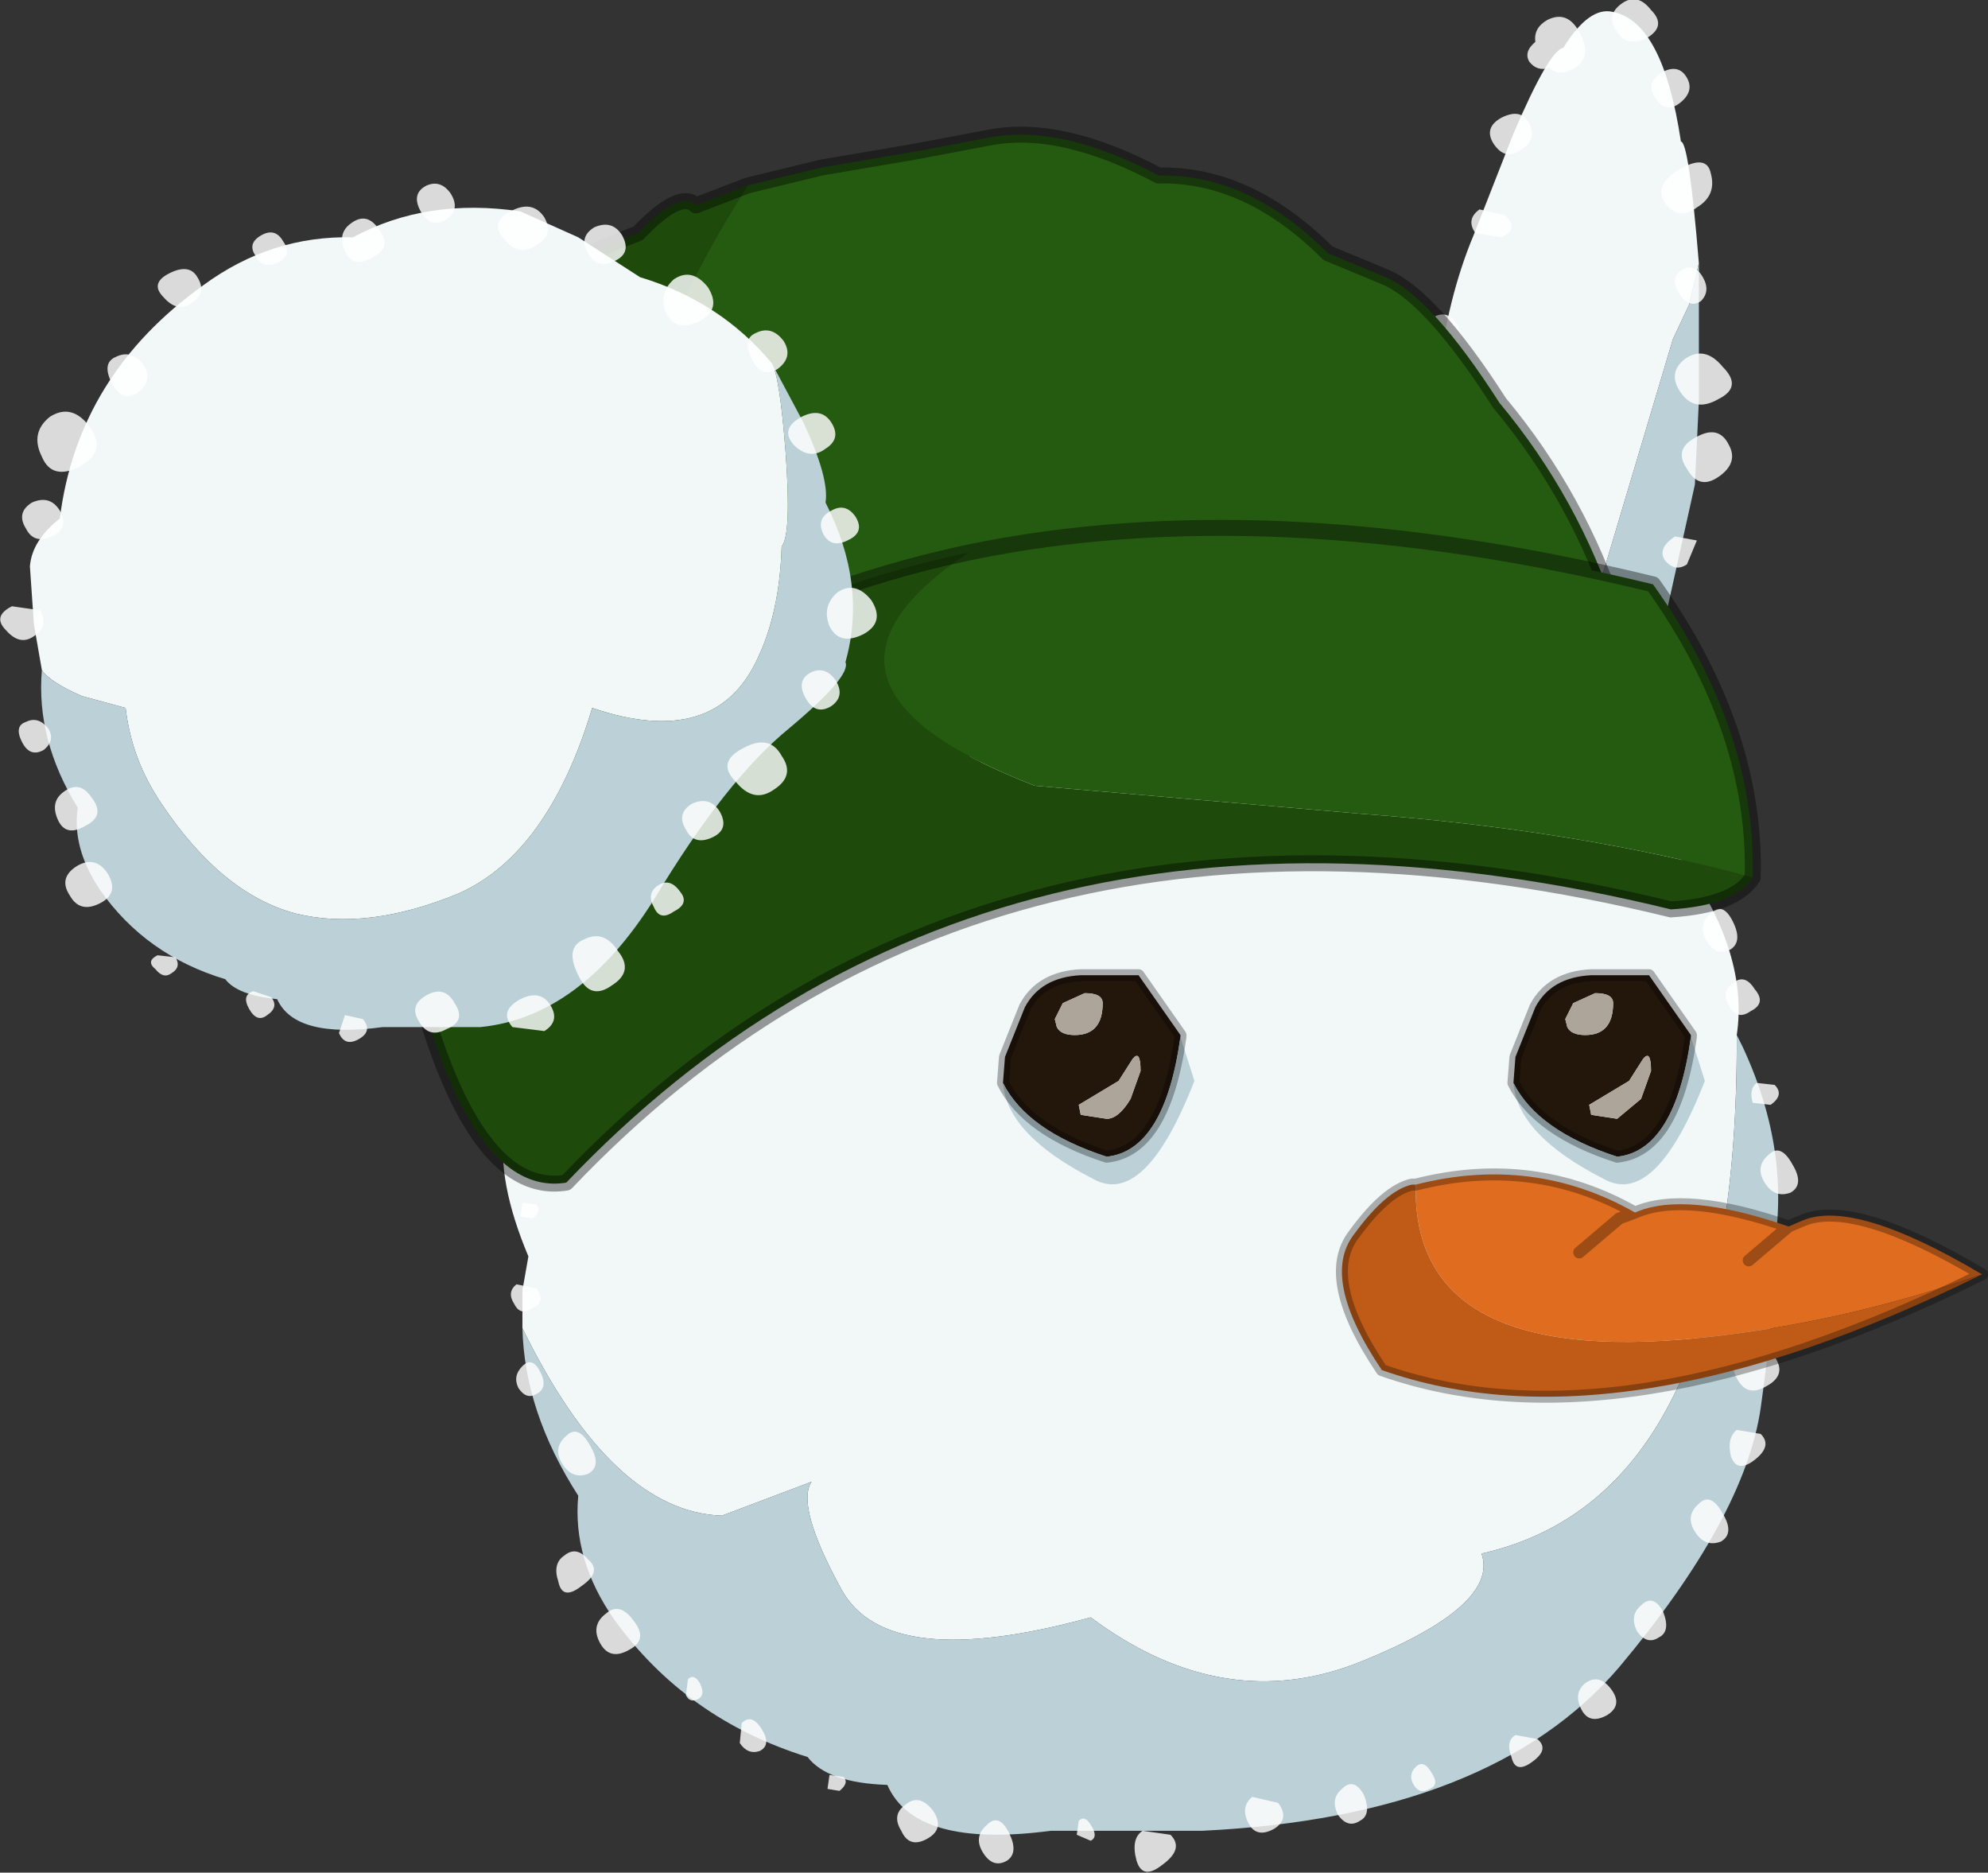 <?xml version="1.0" encoding="UTF-8" standalone="no"?>
<svg xmlns:xlink="http://www.w3.org/1999/xlink" height="46.95px" width="49.85px" xmlns="http://www.w3.org/2000/svg">
  <rect width="100%" height="100%" fill="#333333" stroke="none"/>
  <g transform="matrix(1.0, 0.0, 0.0, 1.0, 27.55, 45.1)">
    <use height="46.95" transform="matrix(1.0, 0.0, 0.0, 1.0, -27.55, -45.1)" width="49.85" xlink:href="#decoration205-shape0"/>
  </g>
  <defs>
    <g id="decoration205-shape0" transform="matrix(1.0, 0.0, 0.0, 1.0, 27.55, 45.1)">
      <path d="M15.05 -38.5 L14.8 -37.45 14.4 -36.6 12.1 -28.9 Q11.15 -27.3 10.8 -28.7 10.55 -29.3 10.55 -30.35 9.7 -27.75 9.15 -29.2 8.85 -29.95 8.75 -31.35 L8.45 -33.4 Q8.4 -35.2 8.5 -35.6 8.75 -37.65 9.4 -39.2 L10.4 -41.75 Q11.3 -43.85 11.65 -43.9 12.3 -44.95 12.9 -44.8 14.15 -44.55 14.6 -41.55 14.8 -41.55 15.05 -38.5" fill="#f2f7f8" fill-rule="evenodd" stroke="none"/>
      <path d="M8.5 -35.6 Q8.4 -35.2 8.45 -33.4 L8.75 -31.35 Q8.85 -29.95 9.15 -29.2 9.7 -27.75 10.55 -30.35 10.55 -29.3 10.8 -28.7 11.15 -27.3 12.1 -28.9 L14.4 -36.6 14.8 -37.45 15.05 -38.5 15.05 -35.05 14.95 -32.95 14.15 -29.35 13.7 -27.8 12.95 -26.1 12.1 -24.8 Q11.75 -24.3 10.05 -25.95 8.35 -27.6 8.4 -27.95 8.15 -29.45 8.25 -31.7 L8.35 -33.8 Q8.35 -35.1 8.5 -35.6" fill="#bbd1d7" fill-rule="evenodd" stroke="none"/>
      <path d="M10.8 -43.55 Q10.65 -43.8 10.95 -44.05 10.9 -44.4 11.25 -44.6 11.75 -44.85 12.05 -44.3 12.4 -43.7 11.95 -43.4 11.55 -43.15 11.3 -43.4 11.0 -43.3 10.8 -43.55 M13.0 -44.3 Q12.7 -44.7 13.1 -45.0 13.5 -45.3 13.85 -44.85 14.25 -44.45 13.75 -44.15 13.25 -43.9 13.0 -44.3 M14.55 -42.5 Q14.2 -42.25 13.95 -42.65 13.7 -43.05 14.15 -43.3 14.55 -43.5 14.75 -43.15 14.95 -42.8 14.55 -42.5 M10.6 -41.35 Q10.2 -41.05 9.9 -41.5 9.65 -41.9 10.1 -42.15 10.6 -42.4 10.8 -42.0 11.0 -41.6 10.6 -41.35 M14.2 -40.0 Q13.9 -40.45 14.55 -40.85 15.25 -41.25 15.35 -40.75 15.5 -40.2 15.0 -39.9 14.55 -39.55 14.2 -40.0 M14.65 -38.35 Q14.95 -38.5 15.15 -38.15 15.35 -37.8 15.1 -37.55 14.8 -37.35 14.55 -37.75 14.3 -38.15 14.65 -38.35 M9.45 -39.25 Q9.2 -39.6 9.55 -39.85 L10.2 -39.7 Q10.55 -39.35 10.1 -39.15 L9.45 -39.25 M8.3 -36.55 Q8.05 -37.0 8.4 -37.15 8.75 -37.35 9.0 -36.95 9.2 -36.6 8.9 -36.35 8.55 -36.1 8.3 -36.55 M8.35 -34.2 Q8.05 -34.05 7.9 -34.3 7.7 -34.55 8.1 -34.8 8.5 -35.05 8.55 -34.7 L8.35 -34.2 M8.5 -31.8 Q8.15 -31.55 7.9 -31.95 7.65 -32.35 8.1 -32.6 8.5 -32.8 8.7 -32.45 8.9 -32.1 8.5 -31.8 M8.2 -29.8 Q7.95 -30.15 8.25 -30.35 L8.9 -30.25 Q9.2 -29.95 8.8 -29.7 L8.2 -29.8 M8.75 -27.45 Q8.6 -27.7 8.8 -27.8 L9.1 -27.7 9.05 -27.35 Q8.9 -27.25 8.75 -27.45 M10.1 -25.7 Q10.6 -26.05 10.7 -25.6 10.8 -25.2 10.4 -24.95 10.05 -24.75 9.8 -25.05 9.55 -25.4 10.1 -25.7 M15.55 -35.1 Q14.95 -34.75 14.6 -35.25 14.25 -35.75 14.7 -36.1 15.2 -36.45 15.65 -35.9 16.15 -35.4 15.55 -35.1 M15.55 -33.15 Q15.05 -32.8 14.75 -33.35 14.4 -33.85 15.0 -34.15 15.55 -34.45 15.8 -33.95 16.05 -33.5 15.55 -33.15 M15.0 -31.55 L14.75 -30.95 Q14.45 -30.75 14.2 -31.05 14.0 -31.35 14.45 -31.65 L15.0 -31.55 M14.1 -28.55 Q13.75 -28.3 13.5 -28.75 13.25 -29.2 13.6 -29.35 13.95 -29.55 14.2 -29.15 14.4 -28.8 14.1 -28.55 M12.65 -25.05 Q12.95 -24.5 12.4 -24.15 11.85 -23.75 11.5 -24.35 11.15 -24.9 11.75 -25.25 12.4 -25.6 12.65 -25.05 M13.45 -26.45 Q13.05 -26.2 12.8 -26.55 12.55 -26.9 12.9 -27.15 L13.55 -27.0 Q13.9 -26.65 13.45 -26.45" fill="#ffffff" fill-opacity="0.82" fill-rule="evenodd" stroke="none"/>
      <path d="M-14.45 -11.8 L-14.45 -12.75 -14.3 -13.6 Q-15.1 -15.5 -14.9 -16.8 -14.85 -17.7 -13.7 -18.6 -13.05 -24.05 -8.2 -27.4 -5.55 -29.25 -2.4 -29.2 0.5 -30.8 4.1 -30.2 5.1 -30.0 5.75 -29.15 7.55 -29.0 8.8 -27.8 11.9 -26.85 13.9 -24.45 L14.7 -23.45 Q16.3 -21.15 16.0 -19.15 16.05 -7.6 9.6 -6.15 10.05 -4.85 6.6 -3.45 3.15 -2.05 -0.2 -4.55 -5.3 -3.15 -6.45 -5.25 -7.6 -7.35 -7.2 -7.95 L-9.45 -7.1 Q-12.2 -7.2 -14.45 -11.8" fill="#f2f7f8" fill-rule="evenodd" stroke="none"/>
      <path d="M-14.45 -11.8 Q-12.2 -7.2 -9.45 -7.1 L-7.2 -7.95 Q-7.6 -7.35 -6.45 -5.25 -5.3 -3.15 -0.2 -4.55 3.15 -2.05 6.6 -3.45 10.05 -4.85 9.6 -6.15 16.05 -7.6 16.0 -19.15 L16.15 -18.85 Q17.5 -15.95 16.8 -13.15 17.0 -12.6 16.6 -9.8 16.2 -7.05 13.05 -3.3 9.85 0.45 2.6 0.8 L-1.2 0.8 Q-4.6 1.25 -5.3 -0.35 -6.8 -0.4 -7.3 -1.05 -10.35 -2.0 -12.15 -4.5 -13.2 -6.0 -13.05 -7.6 -14.4 -9.7 -14.45 -11.8" fill="#bbd1d7" fill-rule="evenodd" stroke="none"/>
      <path d="M3.6 -29.9 Q3.45 -30.3 3.7 -30.45 L4.25 -30.35 Q4.55 -30.1 4.15 -29.8 3.7 -29.45 3.6 -29.9 M2.1 -30.2 Q1.65 -29.95 1.45 -30.4 1.2 -30.8 1.55 -31.05 1.9 -31.35 2.25 -30.9 2.55 -30.45 2.1 -30.2 M7.7 -28.05 Q7.5 -28.3 7.75 -28.5 8.0 -28.75 8.15 -28.35 8.35 -28.0 8.1 -27.9 7.85 -27.75 7.7 -28.05 M9.2 -28.35 Q9.45 -27.85 9.1 -27.6 8.75 -27.4 8.45 -27.85 8.2 -28.25 8.55 -28.6 8.9 -28.9 9.2 -28.35 M6.35 -28.45 Q6.05 -28.3 5.85 -28.6 5.6 -28.95 5.9 -29.2 6.15 -29.45 6.4 -29.05 6.65 -28.6 6.35 -28.45 M12.05 -25.4 Q11.9 -25.85 12.2 -26.05 L12.8 -25.95 Q13.15 -25.65 12.65 -25.3 12.15 -24.9 12.05 -25.4 M10.45 -26.6 Q10.2 -27.1 10.6 -27.4 11.05 -27.75 11.45 -27.2 11.85 -26.7 11.3 -26.4 10.75 -26.05 10.45 -26.6 M15.8 -19.9 Q15.6 -20.25 15.9 -20.45 16.2 -20.7 16.45 -20.3 16.75 -19.95 16.35 -19.75 16.0 -19.5 15.8 -19.9 M15.25 -21.5 Q15.0 -21.9 15.35 -22.2 15.65 -22.5 15.9 -22.0 16.15 -21.5 15.85 -21.3 15.5 -21.1 15.25 -21.5 M13.85 -23.95 Q13.5 -24.5 13.95 -24.9 14.4 -25.35 14.85 -24.6 15.25 -23.9 14.75 -23.65 14.2 -23.4 13.85 -23.95 M16.85 -17.4 L16.4 -17.45 Q16.3 -17.8 16.5 -17.95 L16.95 -17.9 Q17.2 -17.65 16.85 -17.4 M17.4 -15.9 Q17.7 -15.4 17.35 -15.2 16.95 -15.05 16.7 -15.45 16.45 -15.85 16.8 -16.15 17.1 -16.45 17.4 -15.9 M16.5 -13.4 Q16.25 -13.8 16.6 -14.1 16.9 -14.4 17.15 -13.9 17.4 -13.4 17.1 -13.2 16.75 -13.0 16.5 -13.4 M6.65 -0.1 Q6.85 0.4 6.55 0.55 6.25 0.75 6.0 0.4 5.8 0.0 6.1 -0.25 6.4 -0.55 6.65 -0.1 M7.9 -0.35 Q7.75 -0.6 7.95 -0.8 8.15 -1.0 8.35 -0.65 8.55 -0.35 8.3 -0.25 8.05 -0.1 7.9 -0.35 M16.0 -10.55 Q15.75 -11.05 16.15 -11.35 16.55 -11.65 16.9 -11.15 17.3 -10.65 16.75 -10.35 16.25 -10.05 16.0 -10.55 M15.6 -6.45 Q15.2 -6.3 14.95 -6.7 14.7 -7.1 15.05 -7.4 15.35 -7.7 15.65 -7.15 15.95 -6.65 15.6 -6.45 M15.85 -8.6 Q15.75 -9.05 16.0 -9.25 L16.6 -9.15 Q16.9 -8.85 16.45 -8.5 16.0 -8.15 15.85 -8.6 M14.05 -4.05 Q13.75 -3.85 13.5 -4.2 13.3 -4.6 13.6 -4.85 13.9 -5.15 14.15 -4.7 14.35 -4.2 14.05 -4.05 M10.35 -1.05 Q10.2 -1.45 10.45 -1.6 L11.0 -1.5 Q11.3 -1.25 10.9 -0.95 10.45 -0.6 10.35 -1.05 M12.2 -2.9 Q12.55 -3.15 12.85 -2.75 13.15 -2.35 12.75 -2.1 12.3 -1.85 12.1 -2.25 11.9 -2.65 12.2 -2.9 M0.95 1.55 Q0.8 1.0 1.1 0.8 L1.8 0.9 Q2.15 1.25 1.6 1.65 1.1 2.05 0.95 1.55 M3.75 0.6 Q3.55 0.2 3.85 -0.05 L4.5 0.1 Q4.8 0.5 4.4 0.75 3.95 1.0 3.75 0.6 M-11.15 -25.45 Q-10.9 -25.7 -10.65 -25.3 -10.4 -24.85 -10.7 -24.7 -11.0 -24.55 -11.2 -24.85 -11.45 -25.2 -11.15 -25.45 M-5.65 -28.75 Q-5.75 -29.1 -5.5 -29.3 L-5.0 -29.2 Q-4.75 -28.95 -5.15 -28.65 -5.5 -28.35 -5.65 -28.75 M-6.4 -28.2 Q-6.1 -27.8 -6.5 -27.55 -6.95 -27.3 -7.15 -27.7 -7.35 -28.1 -7.05 -28.35 -6.7 -28.6 -6.4 -28.2 M-8.4 -26.2 Q-8.75 -26.0 -9.0 -26.4 -9.25 -26.8 -8.9 -27.1 -8.6 -27.4 -8.35 -26.9 -8.1 -26.4 -8.4 -26.2 M-1.1 -29.65 Q-1.35 -30.05 -1.0 -30.35 -0.7 -30.65 -0.45 -30.15 -0.2 -29.65 -0.5 -29.45 -0.85 -29.25 -1.1 -29.65 M-2.65 -29.0 Q-2.9 -29.4 -2.55 -29.7 -2.25 -30.0 -1.95 -29.45 -1.65 -28.95 -2.0 -28.75 -2.4 -28.6 -2.65 -29.0 M-11.75 -22.95 Q-12.1 -22.65 -12.25 -23.05 -12.35 -23.4 -12.1 -23.6 L-11.6 -23.5 Q-11.35 -23.25 -11.75 -22.95 M-13.4 -19.1 Q-13.1 -18.4 -13.55 -18.15 -14.0 -17.9 -14.3 -18.45 -14.6 -18.95 -14.2 -19.35 -13.75 -19.75 -13.4 -19.1 M-13.35 -21.65 Q-12.9 -22.0 -12.5 -21.45 -12.05 -20.85 -12.65 -20.55 -13.2 -20.25 -13.5 -20.75 -13.8 -21.3 -13.35 -21.65 M-15.6 -17.9 Q-15.2 -18.25 -14.8 -17.65 -14.45 -17.0 -14.9 -16.75 -15.35 -16.55 -15.65 -17.05 -16.0 -17.55 -15.6 -17.9 M-14.6 -12.9 L-14.1 -12.8 Q-13.85 -12.45 -14.2 -12.3 -14.5 -12.1 -14.65 -12.4 -14.85 -12.7 -14.6 -12.9 M-14.2 -14.55 L-14.5 -14.6 -14.45 -14.95 -14.1 -14.9 Q-13.95 -14.75 -14.2 -14.55 M-14.55 -10.3 Q-14.7 -10.6 -14.45 -10.85 -14.2 -11.1 -14.0 -10.7 -13.8 -10.3 -14.1 -10.15 -14.35 -10.0 -14.55 -10.3 M-13.45 -8.4 Q-13.7 -8.8 -13.35 -9.1 -13.05 -9.4 -12.75 -8.85 -12.45 -8.35 -12.8 -8.15 -13.2 -8.0 -13.45 -8.4 M-10.3 -3.0 Q-10.15 -3.15 -10.0 -2.9 -9.85 -2.6 -10.05 -2.5 -10.25 -2.4 -10.35 -2.6 L-10.3 -3.0 M-11.75 -3.75 Q-12.25 -3.45 -12.5 -3.9 -12.75 -4.35 -12.35 -4.65 -12.0 -4.95 -11.65 -4.45 -11.3 -4.0 -11.75 -3.75 M-12.95 -5.35 Q-13.45 -4.95 -13.55 -5.45 -13.7 -5.9 -13.4 -6.1 -13.1 -6.35 -12.8 -6.0 -12.45 -5.7 -12.95 -5.35 M-9.0 -1.4 L-8.95 -1.9 Q-8.7 -2.15 -8.45 -1.75 -8.2 -1.35 -8.5 -1.2 -8.8 -1.1 -9.0 -1.4 M-6.8 -0.25 L-6.75 -0.6 -6.4 -0.55 Q-6.25 -0.4 -6.5 -0.2 L-6.8 -0.25 M-2.3 1.55 Q-2.65 1.75 -2.9 1.35 -3.15 0.95 -2.8 0.65 -2.5 0.35 -2.25 0.85 -2.0 1.35 -2.3 1.55 M-0.55 0.9 L-0.5 0.55 Q-0.35 0.4 -0.2 0.65 0.0 0.95 -0.2 1.05 L-0.55 0.9 M-4.95 0.8 Q-5.2 0.4 -4.85 0.15 -4.5 -0.15 -4.15 0.3 -3.85 0.75 -4.3 1.0 -4.75 1.25 -4.95 0.8" fill="#ffffff" fill-opacity="0.82" fill-rule="evenodd" stroke="none"/>
      <path d="M-8.8 -40.45 L-6.95 -40.9 -4.6 -41.3 -2.75 -41.65 Q-0.95 -42.0 1.5 -40.7 3.75 -40.75 5.75 -38.75 L7.2 -38.15 Q8.35 -37.65 10.05 -35.0 12.05 -32.6 13.0 -29.65 L10.15 -29.35 5.8 -28.65 1.9 -27.8 Q-17.7 -26.45 -8.8 -40.45" fill="#255b10" fill-rule="evenodd" stroke="none"/>
      <path d="M-8.8 -40.45 Q-17.7 -26.45 1.9 -27.8 L-7.95 -24.6 -16.3 -21.55 Q-17.65 -22.55 -17.55 -27.6 -17.45 -32.7 -16.9 -33.75 L-15.5 -36.55 Q-14.65 -38.1 -11.55 -39.25 -10.5 -40.35 -10.1 -39.95 L-8.8 -40.45" fill="#1e4b0c" fill-rule="evenodd" stroke="none"/>
      <path d="M1.9 -27.8 L5.8 -28.65 10.15 -29.35 13.0 -29.65 Q12.05 -32.6 10.05 -35.0 8.35 -37.65 7.2 -38.15 L5.75 -38.75 Q3.75 -40.75 1.5 -40.7 -0.95 -42.0 -2.75 -41.65 L-4.6 -41.3 -6.95 -40.9 -8.8 -40.45 M1.9 -27.8 L-7.95 -24.6 -16.3 -21.55 Q-17.65 -22.55 -17.55 -27.6 -17.45 -32.7 -16.9 -33.75 L-15.5 -36.55 Q-14.65 -38.1 -11.55 -39.25 -10.5 -40.35 -10.1 -39.95 L-8.8 -40.45" fill="none" stroke="#000000" stroke-linecap="round" stroke-linejoin="round" stroke-opacity="0.388" stroke-width="0.4"/>
      <path d="M-3.25 -31.25 Q-8.2 -27.95 -1.6 -25.4 L6.55 -24.7 Q12.0 -24.3 16.4 -23.1 15.95 -22.4 14.35 -22.3 -2.85 -26.5 -13.35 -15.45 -16.1 -15.0 -17.6 -22.7 -11.75 -29.45 -3.25 -31.25" fill="#1e4b0c" fill-rule="evenodd" stroke="none"/>
      <path d="M-3.25 -31.25 Q4.25 -32.8 13.9 -30.45 16.5 -26.8 16.4 -23.1 12.0 -24.3 6.55 -24.7 L-1.6 -25.4 Q-8.2 -27.95 -3.25 -31.25" fill="#255b10" fill-rule="evenodd" stroke="none"/>
      <path d="M16.4 -23.1 Q16.5 -26.8 13.9 -30.45 4.25 -32.8 -3.25 -31.25 M16.4 -23.1 Q15.95 -22.4 14.35 -22.3 -2.85 -26.5 -13.35 -15.45 -16.1 -15.0 -17.6 -22.7 -11.75 -29.45 -3.25 -31.25" fill="none" stroke="#000000" stroke-linecap="round" stroke-linejoin="round" stroke-opacity="0.388" stroke-width="0.4"/>
      <path d="M-26.5 -28.3 L-26.7 -29.45 -26.8 -30.9 Q-26.75 -31.55 -26.05 -32.1 -25.6 -35.7 -22.45 -37.95 -20.75 -39.2 -18.7 -39.15 -16.85 -40.15 -14.5 -39.8 L-13.05 -39.15 -11.5 -38.15 Q-9.5 -37.55 -8.2 -36.0 -8.0 -35.7 -7.85 -33.75 -7.7 -31.7 -7.95 -31.4 -8.0 -29.75 -8.55 -28.6 -9.6 -26.3 -12.7 -27.35 -13.8 -23.7 -16.05 -22.7 -18.35 -21.75 -20.15 -22.2 -22.0 -22.7 -23.5 -24.95 -24.25 -26.05 -24.4 -27.35 L-25.5 -27.65 Q-26.3 -28.0 -26.5 -28.3" fill="#f2f7f8" fill-rule="evenodd" stroke="none"/>
      <path d="M-8.2 -36.0 L-7.4 -34.5 Q-6.75 -33.1 -6.85 -32.5 -5.8 -30.45 -6.35 -28.5 -6.2 -28.15 -7.75 -26.85 -9.35 -25.55 -11.15 -22.55 -13.0 -19.6 -15.5 -19.35 L-17.95 -19.35 Q-20.15 -19.05 -20.6 -20.05 -21.6 -20.15 -21.9 -20.55 -23.9 -21.15 -25.05 -22.8 -25.75 -23.85 -25.6 -24.85 -26.65 -26.55 -26.5 -28.3 -26.3 -28.0 -25.5 -27.65 L-24.4 -27.35 Q-24.25 -26.05 -23.5 -24.95 -22.0 -22.7 -20.15 -22.2 -18.35 -21.75 -16.05 -22.7 -13.8 -23.7 -12.7 -27.35 -9.6 -26.3 -8.55 -28.6 -8.0 -29.75 -7.95 -31.4 -7.7 -31.7 -7.85 -33.75 -8.0 -35.7 -8.2 -36.0" fill="#bbd1d7" fill-rule="evenodd" stroke="none"/>
      <path d="M-17.0 -39.8 Q-17.25 -40.25 -16.85 -40.45 -16.5 -40.6 -16.25 -40.25 -16.0 -39.85 -16.35 -39.6 -16.75 -39.35 -17.0 -39.8 M-18.2 -38.65 Q-18.7 -38.35 -18.9 -38.8 -19.1 -39.25 -18.75 -39.5 -18.35 -39.8 -18.05 -39.35 -17.7 -38.9 -18.2 -38.65 M-14.1 -38.95 Q-14.55 -38.65 -14.9 -39.1 -15.3 -39.5 -14.75 -39.8 -14.2 -40.1 -13.9 -39.65 -13.65 -39.2 -14.1 -38.95 M-11.95 -39.2 Q-11.7 -38.75 -12.15 -38.55 -12.6 -38.35 -12.8 -38.75 -13.05 -39.15 -12.65 -39.4 -12.2 -39.6 -11.95 -39.2 M-10.65 -38.1 Q-10.2 -38.4 -9.8 -37.9 -9.45 -37.35 -10.0 -37.05 -10.6 -36.75 -10.85 -37.25 -11.05 -37.75 -10.65 -38.1 M-6.7 -34.5 Q-6.45 -34.1 -6.85 -33.85 -7.25 -33.55 -7.65 -33.95 -8.0 -34.35 -7.45 -34.65 -6.95 -34.9 -6.7 -34.5 M-8.7 -36.1 Q-8.95 -36.6 -8.6 -36.75 -8.2 -36.95 -7.9 -36.55 -7.65 -36.15 -8.05 -35.85 -8.45 -35.6 -8.7 -36.1 M-6.3 -31.55 Q-6.7 -31.35 -6.9 -31.7 -7.1 -32.1 -6.7 -32.3 -6.35 -32.5 -6.1 -32.15 -5.85 -31.75 -6.3 -31.55 M-6.75 -29.4 Q-6.95 -29.9 -6.55 -30.25 -6.1 -30.55 -5.7 -30.05 -5.35 -29.5 -5.9 -29.2 -6.5 -28.9 -6.75 -29.4 M-6.6 -28.05 Q-6.35 -27.65 -6.7 -27.4 -7.1 -27.15 -7.35 -27.6 -7.6 -28.05 -7.2 -28.25 -6.85 -28.4 -6.6 -28.05 M-8.15 -25.3 Q-8.65 -24.95 -9.1 -25.5 -9.6 -26.0 -8.9 -26.35 -8.25 -26.7 -7.95 -26.15 -7.6 -25.65 -8.15 -25.3 M-22.75 -37.5 Q-23.1 -37.25 -23.45 -37.65 -23.8 -38.0 -23.3 -38.25 -22.8 -38.5 -22.6 -38.15 -22.35 -37.75 -22.75 -37.5 M-21.15 -38.7 Q-21.35 -39.0 -21.0 -39.2 -20.65 -39.4 -20.45 -39.05 -20.2 -38.7 -20.6 -38.5 -21.0 -38.35 -21.15 -38.7 M-24.1 -35.25 Q-24.5 -35.0 -24.75 -35.5 -25.0 -36.0 -24.65 -36.15 -24.25 -36.35 -23.95 -35.95 -23.7 -35.55 -24.1 -35.25 M-26.9 -31.85 Q-27.15 -32.25 -26.75 -32.5 -26.3 -32.7 -26.05 -32.3 -25.8 -31.85 -26.25 -31.65 -26.7 -31.45 -26.9 -31.85 M-26.3 -34.65 Q-25.75 -35.0 -25.3 -34.4 -24.85 -33.8 -25.55 -33.4 -26.25 -33.05 -26.5 -33.65 -26.8 -34.25 -26.3 -34.65 M-27.0 -26.5 Q-27.2 -26.9 -26.9 -27.0 -26.6 -27.15 -26.35 -26.85 -26.15 -26.55 -26.45 -26.3 -26.8 -26.1 -27.0 -26.5 M-27.4 -29.3 Q-27.75 -29.65 -27.25 -29.9 L-26.55 -29.8 Q-26.3 -29.4 -26.7 -29.15 -27.05 -28.9 -27.4 -29.3 M-25.25 -25.1 Q-24.9 -24.65 -25.4 -24.4 -25.9 -24.1 -26.1 -24.55 -26.3 -25.0 -25.95 -25.25 -25.55 -25.55 -25.25 -25.1 M-25.05 -22.45 Q-25.55 -22.2 -25.8 -22.65 -26.1 -23.1 -25.6 -23.4 -25.15 -23.65 -24.85 -23.2 -24.55 -22.7 -25.05 -22.45 M-23.25 -20.7 Q-23.45 -20.55 -23.65 -20.8 -23.9 -21.0 -23.6 -21.15 L-23.15 -21.1 Q-23.0 -20.85 -23.25 -20.7 M-20.85 -19.65 Q-21.1 -19.45 -21.3 -19.8 -21.5 -20.15 -21.2 -20.25 L-20.75 -20.1 Q-20.55 -19.85 -20.85 -19.65 M-9.7 -24.1 Q-10.15 -23.9 -10.35 -24.3 -10.6 -24.7 -10.2 -24.95 -9.75 -25.15 -9.5 -24.75 -9.25 -24.3 -9.7 -24.1 M-11.15 -22.35 Q-11.35 -22.7 -11.05 -22.9 -10.75 -23.1 -10.5 -22.75 -10.25 -22.45 -10.65 -22.25 -11.0 -22.0 -11.15 -22.35 M-13.9 -19.25 L-14.7 -19.35 Q-15.05 -19.75 -14.5 -20.05 -14.0 -20.3 -13.75 -19.9 -13.5 -19.5 -13.9 -19.25 M-12.9 -21.55 Q-12.4 -21.8 -12.05 -21.25 -11.65 -20.75 -12.2 -20.4 -12.75 -20.0 -13.05 -20.65 -13.4 -21.35 -12.9 -21.55 M-17.05 -19.5 Q-17.3 -19.9 -16.85 -20.15 -16.4 -20.4 -16.15 -19.95 -15.85 -19.5 -16.35 -19.3 -16.8 -19.05 -17.05 -19.5 M-19.05 -19.2 L-18.9 -19.65 -18.45 -19.55 Q-18.2 -19.25 -18.55 -19.05 -18.9 -18.85 -19.05 -19.2" fill="#ffffff" fill-opacity="0.82" fill-rule="evenodd" stroke="none"/>
      <path d="M17.3 -14.35 L16.3 -13.5 17.3 -14.35 17.65 -14.5 Q18.95 -15.05 22.15 -13.15 18.55 -11.9 15.0 -11.55 7.85 -10.85 7.95 -15.4 10.9 -16.15 13.45 -14.7 14.7 -15.25 17.3 -14.35 M12.05 -13.7 L13.05 -14.55 13.45 -14.7 13.05 -14.55 12.05 -13.7" fill="#df6c1f" fill-rule="evenodd" stroke="none"/>
      <path d="M22.15 -13.15 Q13.05 -8.65 7.1 -10.75 5.55 -13.05 6.4 -14.15 7.2 -15.25 7.85 -15.4 L7.95 -15.4 Q7.85 -10.85 15.0 -11.55 18.55 -11.9 22.15 -13.15" fill="#c05b17" fill-rule="evenodd" stroke="none"/>
      <path d="M16.3 -13.5 L17.3 -14.35 Q14.7 -15.25 13.45 -14.7 L13.05 -14.55 12.05 -13.7 M17.3 -14.35 L17.65 -14.5 Q18.95 -15.05 22.15 -13.15 13.05 -8.65 7.1 -10.75 5.55 -13.05 6.4 -14.15 7.2 -15.25 7.85 -15.4 L7.95 -15.4 Q10.9 -16.15 13.45 -14.7" fill="none" stroke="#000000" stroke-linecap="round" stroke-linejoin="round" stroke-opacity="0.298" stroke-width="0.3"/>
      <path d="M11.7 -19.55 L11.75 -19.35 Q11.85 -19.15 12.2 -19.15 12.9 -19.15 12.9 -19.95 12.9 -20.2 12.45 -20.2 L11.9 -19.95 11.7 -19.55 M10.4 -17.95 L10.45 -18.6 10.95 -19.85 Q11.35 -20.6 12.35 -20.65 L13.8 -20.65 14.85 -19.15 14.85 -19.1 Q14.45 -16.25 13.0 -16.1 11.0 -16.75 10.4 -17.95 M13.65 -18.55 L13.3 -18.0 12.3 -17.4 12.35 -17.15 13.0 -17.05 13.6 -17.55 13.85 -18.25 Q13.85 -18.8 13.65 -18.55" fill="#23170b" fill-rule="evenodd" stroke="none"/>
      <path d="M11.7 -19.55 L11.9 -19.95 12.45 -20.2 Q12.9 -20.2 12.9 -19.95 12.9 -19.15 12.2 -19.15 11.85 -19.15 11.75 -19.35 L11.7 -19.55 M13.65 -18.55 Q13.85 -18.8 13.85 -18.25 L13.6 -17.55 13.0 -17.05 12.35 -17.15 12.3 -17.4 13.3 -18.0 13.65 -18.55" fill="#ada49a" fill-rule="evenodd" stroke="none"/>
      <path d="M10.4 -17.95 Q11.0 -16.75 13.0 -16.1 14.45 -16.25 14.85 -19.1 L15.2 -18.0 Q13.95 -14.8 12.65 -15.55 10.5 -16.65 10.4 -17.95" fill="#bbd1d7" fill-rule="evenodd" stroke="none"/>
      <path d="M14.85 -19.1 L14.85 -19.15 13.8 -20.65 12.35 -20.65 Q11.35 -20.6 10.95 -19.85 L10.45 -18.6 10.4 -17.95 Q11.0 -16.75 13.0 -16.1 14.45 -16.25 14.85 -19.1 Z" fill="none" stroke="#000000" stroke-linecap="round" stroke-linejoin="round" stroke-opacity="0.302" stroke-width="0.3"/>
      <path d="M2.05 -19.1 Q1.65 -16.25 0.2 -16.1 -1.8 -16.75 -2.4 -17.95 L-2.35 -18.6 -1.85 -19.85 Q-1.45 -20.6 -0.45 -20.65 L1.0 -20.65 2.05 -19.15 2.05 -19.1 M-1.1 -19.55 L-1.05 -19.35 Q-0.95 -19.15 -0.6 -19.15 0.1 -19.15 0.1 -19.95 0.1 -20.2 -0.35 -20.2 L-0.9 -19.95 -1.1 -19.55 M0.85 -18.55 L0.5 -18.0 -0.5 -17.4 -0.45 -17.15 0.2 -17.05 Q0.5 -17.05 0.8 -17.55 L1.05 -18.25 Q1.05 -18.8 0.85 -18.55" fill="#23170b" fill-rule="evenodd" stroke="none"/>
      <path d="M0.85 -18.55 Q1.05 -18.8 1.05 -18.25 L0.8 -17.55 Q0.5 -17.05 0.2 -17.05 L-0.45 -17.15 -0.5 -17.4 0.5 -18.0 0.85 -18.55 M-1.1 -19.55 L-0.9 -19.95 -0.35 -20.2 Q0.1 -20.2 0.1 -19.95 0.1 -19.15 -0.6 -19.15 -0.95 -19.15 -1.05 -19.35 L-1.1 -19.55" fill="#ada49a" fill-rule="evenodd" stroke="none"/>
      <path d="M-2.4 -17.95 Q-1.8 -16.75 0.2 -16.1 1.65 -16.25 2.05 -19.1 L2.4 -18.0 Q1.15 -14.8 -0.15 -15.55 -2.3 -16.65 -2.4 -17.95" fill="#bbd1d7" fill-rule="evenodd" stroke="none"/>
      <path d="M-2.4 -17.95 Q-1.8 -16.75 0.2 -16.1 1.65 -16.25 2.05 -19.1 L2.05 -19.15 1.0 -20.65 -0.45 -20.65 Q-1.45 -20.6 -1.85 -19.85 L-2.35 -18.6 -2.4 -17.95 Z" fill="none" stroke="#000000" stroke-linecap="round" stroke-linejoin="round" stroke-opacity="0.302" stroke-width="0.3"/>
    </g>
  </defs>
</svg>
